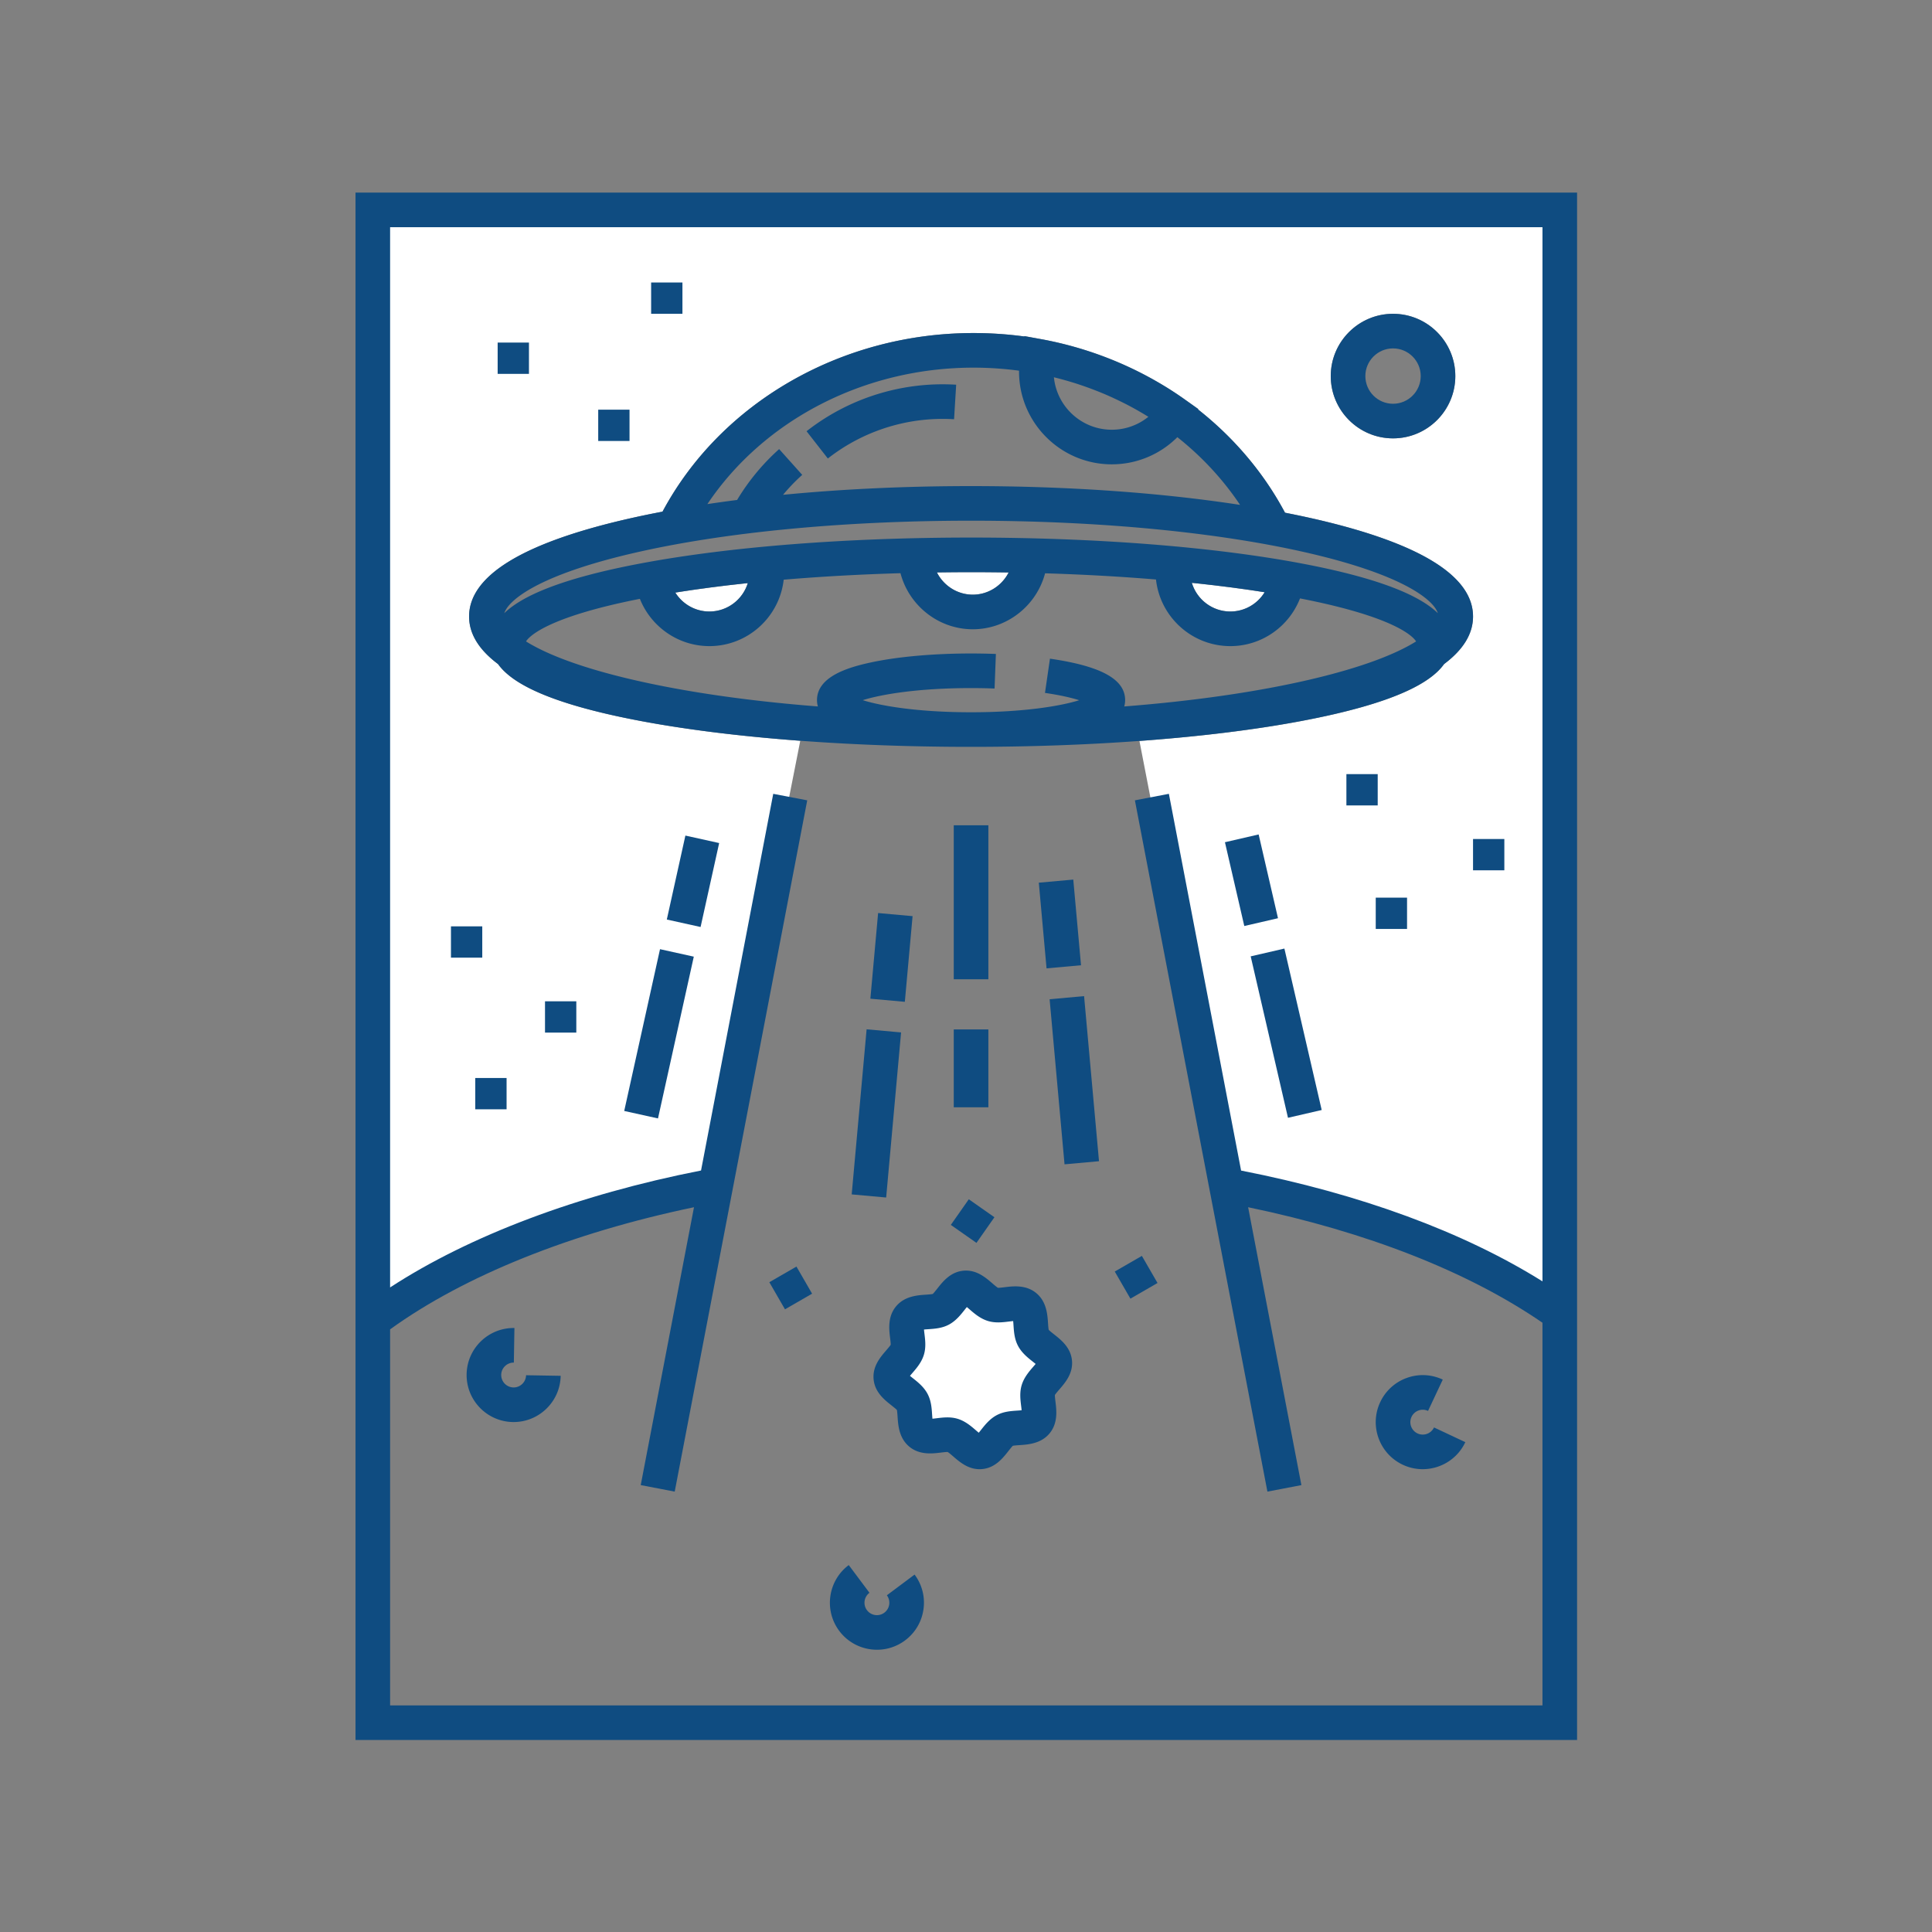 <svg id="SvgjsSvg1001" width="288" height="288" xmlns="http://www.w3.org/2000/svg" version="1.1" xmlns:xlink="http://www.w3.org/1999/xlink" xmlns:svgjs="http://svgjs.com/svgjs"><rect width="100%" height="100%" fill="#808080" stroke="none"/><defs id="SvgjsDefs1002"></defs><g id="SvgjsG1008" transform="matrix(0.917,0,0,0.917,11.995,11.995)"><!--?xml version="1.0" encoding="UTF-8"?--><svg xmlns="http://www.w3.org/2000/svg" xmlns:xlink="http://www.w3.org/1999/xlink" version="1.1" id="UFO" x="0px" y="0px" width="288" height="288" viewBox="0 0 512 512" xml:space="preserve"><circle fill="#ffffff" cx="257.38" cy="372.641" r="19.787" class="colorB8D2FF svgShape"></circle><path fill="#ffffff" d="M84.484 37.289v323.243s41.385-34.934 98.135-40.934l25.401-128.774c-17.067-1.267-32.753-3.192-46.134-5.718-27.103-5.116-37.437-11.142-41.207-16.447-5.563-4.163-8.369-8.753-8.369-13.753 0-11.615 15.103-21.028 44.889-27.979a271.874 271.874 0 0 1 11.01-2.315c16.851-31.483 51.657-51.618 89.861-51.618 4.939 0 9.868.333 14.708.992l.022-.105 4.789.874.013.002c11.909 2.172 23.421 6.429 33.758 12.429 1.033.6 2.059 1.21 3.067 1.845a99.265 99.265 0 0 1 4.663 3.118l3.957 2.812-.073.108c10.479 8.25 19.082 18.454 25.135 29.848 3.251.635 6.413 1.303 9.449 2.011 29.786 6.95 44.889 16.363 44.889 27.979 0 5-2.807 9.59-8.369 13.753-3.771 5.305-14.104 11.331-41.207 16.447-13.563 2.56-29.494 4.502-46.831 5.769l24.8 127.891s71.445 16.379 96.112 36.355V37.289H84.484zm294.844 66.143c-9.925 0-18-8.075-18-18s8.075-18 18-18 18 8.075 18 18-8.075 18-18 18z" class="colorB8D2FF svgShape"></path><path fill="#ffffff" d="M181.75 153.469c5.222 0 9.649-3.463 11.108-8.213-7.388.778-14.4 1.694-20.952 2.742 2.069 3.299 5.738 5.471 9.844 5.471z" class="colorB8D2FF svgShape"></path><path fill="#ffffff" d="M247.513 142.174c1.919 3.796 5.858 6.425 10.367 6.425 4.501 0 8.438-2.623 10.359-6.412a709.603 709.603 0 0 0-10.859-.088c-3.311 0-6.597.029-9.867.075z" class="colorB8D2FF svgShape"></path><path fill="#ffffff" d="M332.31 153.469c4.159 0 7.856-2.214 9.911-5.572-6.583-1.04-13.624-1.947-21.038-2.717 1.435 4.788 5.879 8.289 11.127 8.289z" class="colorB8D2FF svgShape"></path><path fill="#0f4c81" d="M125.126 377.711a3.593 3.593 0 0 1-3.53-3.648 3.594 3.594 0 0 1 3.65-3.531l.167-9.998c-7.502-.119-13.69 5.867-13.816 13.361-.125 7.492 5.869 13.689 13.362 13.816h.23c7.389 0 13.461-5.947 13.586-13.361l-9.999-.168c-.033 1.978-1.698 3.58-3.65 3.529z" class="color1F4499 svgShape"></path><path fill="#0f4c81" d="M233.044 437.781c.574.77.815 1.715.678 2.664s-.636 1.787-1.404 2.361a3.594 3.594 0 0 1-5.025-.725 3.594 3.594 0 0 1 .727-5.025l-5.987-8.01c-6.002 4.486-7.235 13.02-2.749 19.021 2.666 3.566 6.759 5.449 10.902 5.449 2.831 0 5.684-.879 8.12-2.701a13.494 13.494 0 0 0 5.314-8.941 13.504 13.504 0 0 0-2.565-10.08l-8.011 5.987z" class="color1F4499 svgShape"></path><path fill="#0f4c81" d="M386.395 390.996a3.595 3.595 0 0 1-1.724-4.775 3.581 3.581 0 0 1 2.031-1.852 3.572 3.572 0 0 1 2.745.127l4.25-9.051a13.498 13.498 0 0 0-10.39-.482 13.498 13.498 0 0 0-7.688 7.008c-3.186 6.783-.259 14.893 6.524 18.078a13.52 13.52 0 0 0 5.756 1.287c5.107 0 10.012-2.891 12.321-7.813l-9.051-4.25a3.589 3.589 0 0 1-4.774 1.723z" class="color1F4499 svgShape"></path><path transform="matrix(-0.5 -0.866 0.866 -0.5 5.7 701.176)" fill="#0f4c81" d="M200.728 344.419h9.046v9.047h-9.046z" class="color1F4499 svgShape"></path><path transform="matrix(-0.5 -0.866 0.866 -0.5 158.118 783.039)" fill="#0f4c81" d="M300.592 341.349h9.046v9.047h-9.046z" class="color1F4499 svgShape"></path><path transform="matrix(-0.574 0.819 -0.819 -0.574 675.811 307.628)" fill="#0f4c81" d="M253.357 325.094h9.047v9.046h-9.047z" class="color1F4499 svgShape"></path><path fill="#0f4c81" d="M281.402 362.398c-.544-.428-1.348-1.064-1.577-1.328-.1-.396-.162-1.33-.205-1.965-.166-2.467-.417-6.193-3.395-8.656-2.978-2.461-6.687-2.006-9.14-1.705-.617.076-1.529.182-1.939.17-.385-.227-1.124-.865-1.629-1.301-1.948-1.684-4.625-3.992-8.354-3.637-3.739.355-5.927 3.123-7.524 5.143-.429.543-1.065 1.348-1.328 1.576-.397.1-1.331.162-1.964.205-2.467.166-6.195.416-8.656 3.393v.002c-2.461 2.977-2.007 6.686-1.706 9.141.075.615.186 1.518.169 1.939-.226.383-.865 1.123-1.3 1.627-1.684 1.949-3.991 4.619-3.636 8.357.354 3.736 3.122 5.924 5.142 7.521.542.43 1.347 1.066 1.577 1.328.099.398.162 1.332.205 1.965.166 2.467.417 6.195 3.394 8.656 2.976 2.461 6.685 2.006 9.14 1.705.616-.074 1.521-.182 1.939-.168.384.225 1.125.863 1.628 1.299 1.813 1.568 4.25 3.674 7.591 3.674.25 0 .505-.012.765-.037 3.738-.354 5.927-3.121 7.524-5.143.429-.541 1.064-1.348 1.327-1.576.396-.1 1.33-.162 1.964-.205 2.467-.166 6.194-.416 8.656-3.393 2.461-2.979 2.007-6.686 1.706-9.141-.076-.615-.186-1.518-.169-1.939.225-.385.864-1.125 1.301-1.629 1.684-1.949 3.99-4.617 3.636-8.357-.356-3.735-3.123-5.923-5.142-7.521zm-6.06 9.34c-1.179 1.363-2.646 3.061-3.317 5.25-.656 2.139-.399 4.229-.174 6.074.045.365.102.826.139 1.242-.416.041-.878.072-1.246.098-1.855.125-3.956.266-5.933 1.313-2.024 1.07-3.415 2.83-4.532 4.244-.198.25-.44.557-.676.84-.284-.234-.579-.49-.82-.697-1.363-1.18-3.061-2.645-5.251-3.318-1.02-.313-2.029-.418-3.005-.418-1.071 0-2.103.127-3.067.244-.367.045-.826.102-1.242.139-.042-.414-.073-.877-.098-1.246-.125-1.854-.266-3.955-1.312-5.932-1.072-2.025-2.831-3.416-4.245-4.533a37.01 37.01 0 0 1-.839-.676c.234-.283.489-.578.698-.82 1.178-1.363 2.645-3.061 3.317-5.25.656-2.139.399-4.229.173-6.072a38.926 38.926 0 0 1-.138-1.242c.415-.043.877-.074 1.246-.098 1.854-.125 3.956-.268 5.932-1.313 2.024-1.072 3.416-2.832 4.534-4.244.198-.25.44-.557.675-.84.284.232.58.488.821.697 1.363 1.178 3.061 2.645 5.249 3.316 2.139.656 4.229.4 6.074.174.366-.045.826-.102 1.242-.139.042.416.073.879.098 1.246.125 1.855.267 3.957 1.313 5.932 1.071 2.025 2.831 3.416 4.245 4.535.25.197.556.439.839.674-.236.283-.492.58-.7.82z" class="color1F4499 svgShape"></path><path fill="#0f4c81" d="M394.079 168.659c5.563-4.163 8.369-8.753 8.369-13.753 0-11.615-15.103-21.028-44.889-27.979a270.056 270.056 0 0 0-9.449-2.011c-6.053-11.394-14.656-21.597-25.135-29.848l.073-.108-3.957-2.812a98.49 98.49 0 0 0-4.663-3.118 102.888 102.888 0 0 0-3.067-1.845c-10.337-6-21.849-10.257-33.758-12.429l-.013-.002-4.789-.874-.022.105c-4.84-.659-9.769-.992-14.708-.992-38.205 0-73.011 20.135-89.861 51.618a271.874 271.874 0 0 0-11.01 2.315c-29.786 6.95-44.889 16.363-44.889 27.979 0 5 2.806 9.59 8.369 13.753 3.77 5.305 14.104 11.331 41.207 16.447 13.381 2.525 29.067 4.451 46.134 5.718 15.528 1.153 32.197 1.763 49.359 1.763 16.905 0 33.331-.592 48.661-1.712 17.337-1.266 33.269-3.208 46.831-5.769 27.103-5.115 37.437-11.141 41.207-16.446zM281.791 85.895c.886.222 1.769.456 2.646.703.278.079.558.155.835.236 1.051.306 2.099.625 3.138.966.143.046.283.098.426.145a96.056 96.056 0 0 1 3.585 1.277c.991.375 1.977.761 2.953 1.168l.126.051c1.01.423 2.008.869 3.001 1.325.271.125.542.253.813.38.849.4 1.691.812 2.526 1.236.156.08.315.156.472.237a92.215 92.215 0 0 1 2.858 1.543c.243.136.483.275.725.414.777.446 1.548.902 2.311 1.369l.414.253a16.764 16.764 0 0 1-10.566 3.737c-8.712 0-15.897-6.662-16.729-15.159l.466.119zm-23.72-2.901c4.428 0 8.841.298 13.179.88-.001.084-.006.168-.006.253 0 14.782 12.026 26.808 26.809 26.808a26.738 26.738 0 0 0 18.943-7.85c7.107 5.629 13.237 12.25 18.125 19.57-22.921-3.531-49.719-5.431-77.741-5.431-18.941 0-37.326.867-54.332 2.519a54.233 54.233 0 0 1 5.538-5.761l-6.67-7.45a63.809 63.809 0 0 0-12.155 14.703 394.83 394.83 0 0 0-8.583 1.192c16.273-24.265 45.267-39.433 76.893-39.433zm-98.598 53.672c26.094-6.088 60.864-9.441 97.907-9.441 37.041 0 71.813 3.353 97.907 9.441 26.941 6.286 35.735 13.411 36.991 17.285-4.903-4.762-15.782-9.912-39.406-14.372-25.556-4.824-59.469-7.48-95.492-7.48-36.024 0-69.937 2.657-95.493 7.48-23.624 4.459-34.503 9.61-39.406 14.372 1.256-3.874 10.049-10.999 36.992-17.285zm182.748 11.231c-2.055 3.357-5.752 5.572-9.911 5.572-5.248 0-9.691-3.501-11.127-8.289 7.414.77 14.455 1.677 21.038 2.717zm-73.982-5.71c-1.922 3.789-5.858 6.412-10.359 6.412-4.509 0-8.448-2.628-10.367-6.425 3.27-.045 6.556-.075 9.867-.075 3.645 0 7.264.033 10.859.088zm-75.381 3.068c-1.459 4.75-5.886 8.213-11.108 8.213-4.106 0-7.775-2.171-9.844-5.472 6.552-1.046 13.564-1.962 20.952-2.741zm-33.385 27.89c-15.695-3.662-25.229-7.608-30.706-11.032.737-1.223 5.58-6.921 32.904-12.307 3.201 8.055 11.077 13.663 20.079 13.663 11.102 0 20.272-8.413 21.481-19.197 10.705-.904 22.036-1.536 33.751-1.876 2.426 9.284 10.915 16.203 20.898 16.203 9.967 0 18.451-6.905 20.889-16.171 11.107.338 21.86.939 32.054 1.787 1.182 10.813 10.366 19.255 21.487 19.255 9.071 0 16.969-5.66 20.133-13.788 27.886 5.42 32.806 11.198 33.55 12.432-5.477 3.424-15.011 7.37-30.705 11.032-15.316 3.574-33.636 6.196-53.635 7.76a7.08 7.08 0 0 0 .254-1.813c0-6.033-6.904-9.844-21.728-11.994l-1.436 9.896c4.515.655 7.712 1.423 9.889 2.114-5.402 1.683-16.02 3.478-31.252 3.478-15.28 0-25.917-1.806-31.302-3.494 5.385-1.688 16.022-3.494 31.302-3.494 2.281 0 4.566.043 6.793.129l.383-9.993a188.69 188.69 0 0 0-7.176-.136c-10.901 0-21.2.923-29 2.599-6.666 1.433-15.527 4.12-15.527 10.895 0 .644.103 1.24.254 1.813-20-1.565-38.318-4.187-53.634-7.761z" class="color1F4499 svgShape"></path><path fill="#0f4c81" d="M234.694 99.788a53.799 53.799 0 0 1 17.775-1.883l.606-9.981a63.792 63.792 0 0 0-21.073 2.234 63.7 63.7 0 0 0-22.166 11.211l6.155 7.881a53.739 53.739 0 0 1 18.703-9.462z" class="color1F4499 svgShape"></path><path fill="#0f4c81" d="M252.379 215.25h10v44.5h-10z" class="color1F4499 svgShape"></path><path fill="#0f4c81" d="M252.379 274.25h10v22.5h-10z" class="color1F4499 svgShape"></path><path transform="matrix(-0.996 0.09 -0.09 -0.996 586.867 461.225)" fill="#0f4c81" d="M277.991 231.471h10v24.858h-10z" class="color1F4499 svgShape"></path><path transform="matrix(-0.09 -0.996 0.996 -0.09 25.375 600.843)" fill="#0f4c81" d="M263.119 283.834h47.901v10h-47.901z" class="color1F4499 svgShape"></path><path transform="matrix(0.996 0.09 -0.09 0.996 23.885 -20.144)" fill="#0f4c81" d="M229.247 241.086h10v24.858h-10z" class="color1F4499 svgShape"></path><path transform="matrix(-0.996 -0.09 0.09 -0.996 432.405 616.488)" fill="#0f4c81" d="M225.168 274.497h10V322.4h-10z" class="color1F4499 svgShape"></path><path transform="matrix(-0.976 -0.216 0.216 -0.976 299.818 495.43)" fill="#0f4c81" d="M172.014 218.883h10v24.858h-10z" class="color1F4499 svgShape"></path><path transform="matrix(-0.976 -0.216 0.216 -0.976 270.958 580.391)" fill="#0f4c81" d="M162.253 251.41h10.001v47.903h-10.001z" class="color1F4499 svgShape"></path><path fill="#0f4c81" d="M379.328 67.432c-9.925 0-18 8.075-18 18s8.075 18 18 18 18-8.075 18-18-8.075-18-18-18zm0 26c-4.411 0-8-3.589-8-8s3.589-8 8-8 8 3.589 8 8-3.589 8-8 8z" class="color1F4499 svgShape"></path><path transform="matrix(0.974 -0.225 0.225 0.974 -43.33 82.017)" fill="#0f4c81" d="M333.507 218.859h10v24.858h-10z" class="color1F4499 svgShape"></path><path transform="matrix(-0.225 -0.974 0.974 -0.225 158.801 676.846)" fill="#0f4c81" d="M324.697 270.252H372.6v10.001h-47.903z" class="color1F4499 svgShape"></path><path fill="#0f4c81" d="M120.565 75.746h9.047v9.047h-9.047z" class="color1F4499 svgShape"></path><path fill="#0f4c81" d="M164.92 58.385h9.047v9.047h-9.047z" class="color1F4499 svgShape"></path><path fill="#0f4c81" d="M402.448 219.216h9.047v9.046h-9.047z" class="color1F4499 svgShape"></path><path fill="#0f4c81" d="M107.072 244.458h9.047v9.047h-9.047z" class="color1F4499 svgShape"></path><path fill="#0f4c81" d="M134.251 266.117h9.047v9.047h-9.047z" class="color1F4499 svgShape"></path><path fill="#0f4c81" d="M374.331 236.162h9.047v9.047h-9.047z" class="color1F4499 svgShape"></path><path fill="#0f4c81" d="M114.098 288.283h9.047v9.047h-9.047z" class="color1F4499 svgShape"></path><path fill="#0f4c81" d="M365.851 200.464h9.047v9.046h-9.047z" class="color1F4499 svgShape"></path><path fill="#0f4c81" d="M149.629 95.141h9.047v9.046h-9.047z" class="color1F4499 svgShape"></path><path fill="#0f4c81" d="M79.484 32.4v447.2h353.031V32.4H79.484zm10 437.2V360.924c21.449-15.494 52.317-27.887 87.824-35.293l-15.394 80.305 9.821 1.883 38.296-199.778-9.821-1.883-20.868 108.86c-35.451 6.961-66.841 18.795-89.858 33.791V42.4h333.031v304.655c-22.827-14.287-52.656-25.266-87.096-32.02l-20.871-108.878-9.82 1.883 38.296 199.778 9.82-1.883-15.395-80.307c34.334 7.135 63.55 18.605 85.065 33.381V469.6H89.484z" class="color1F4499 svgShape"></path></svg></g></svg>